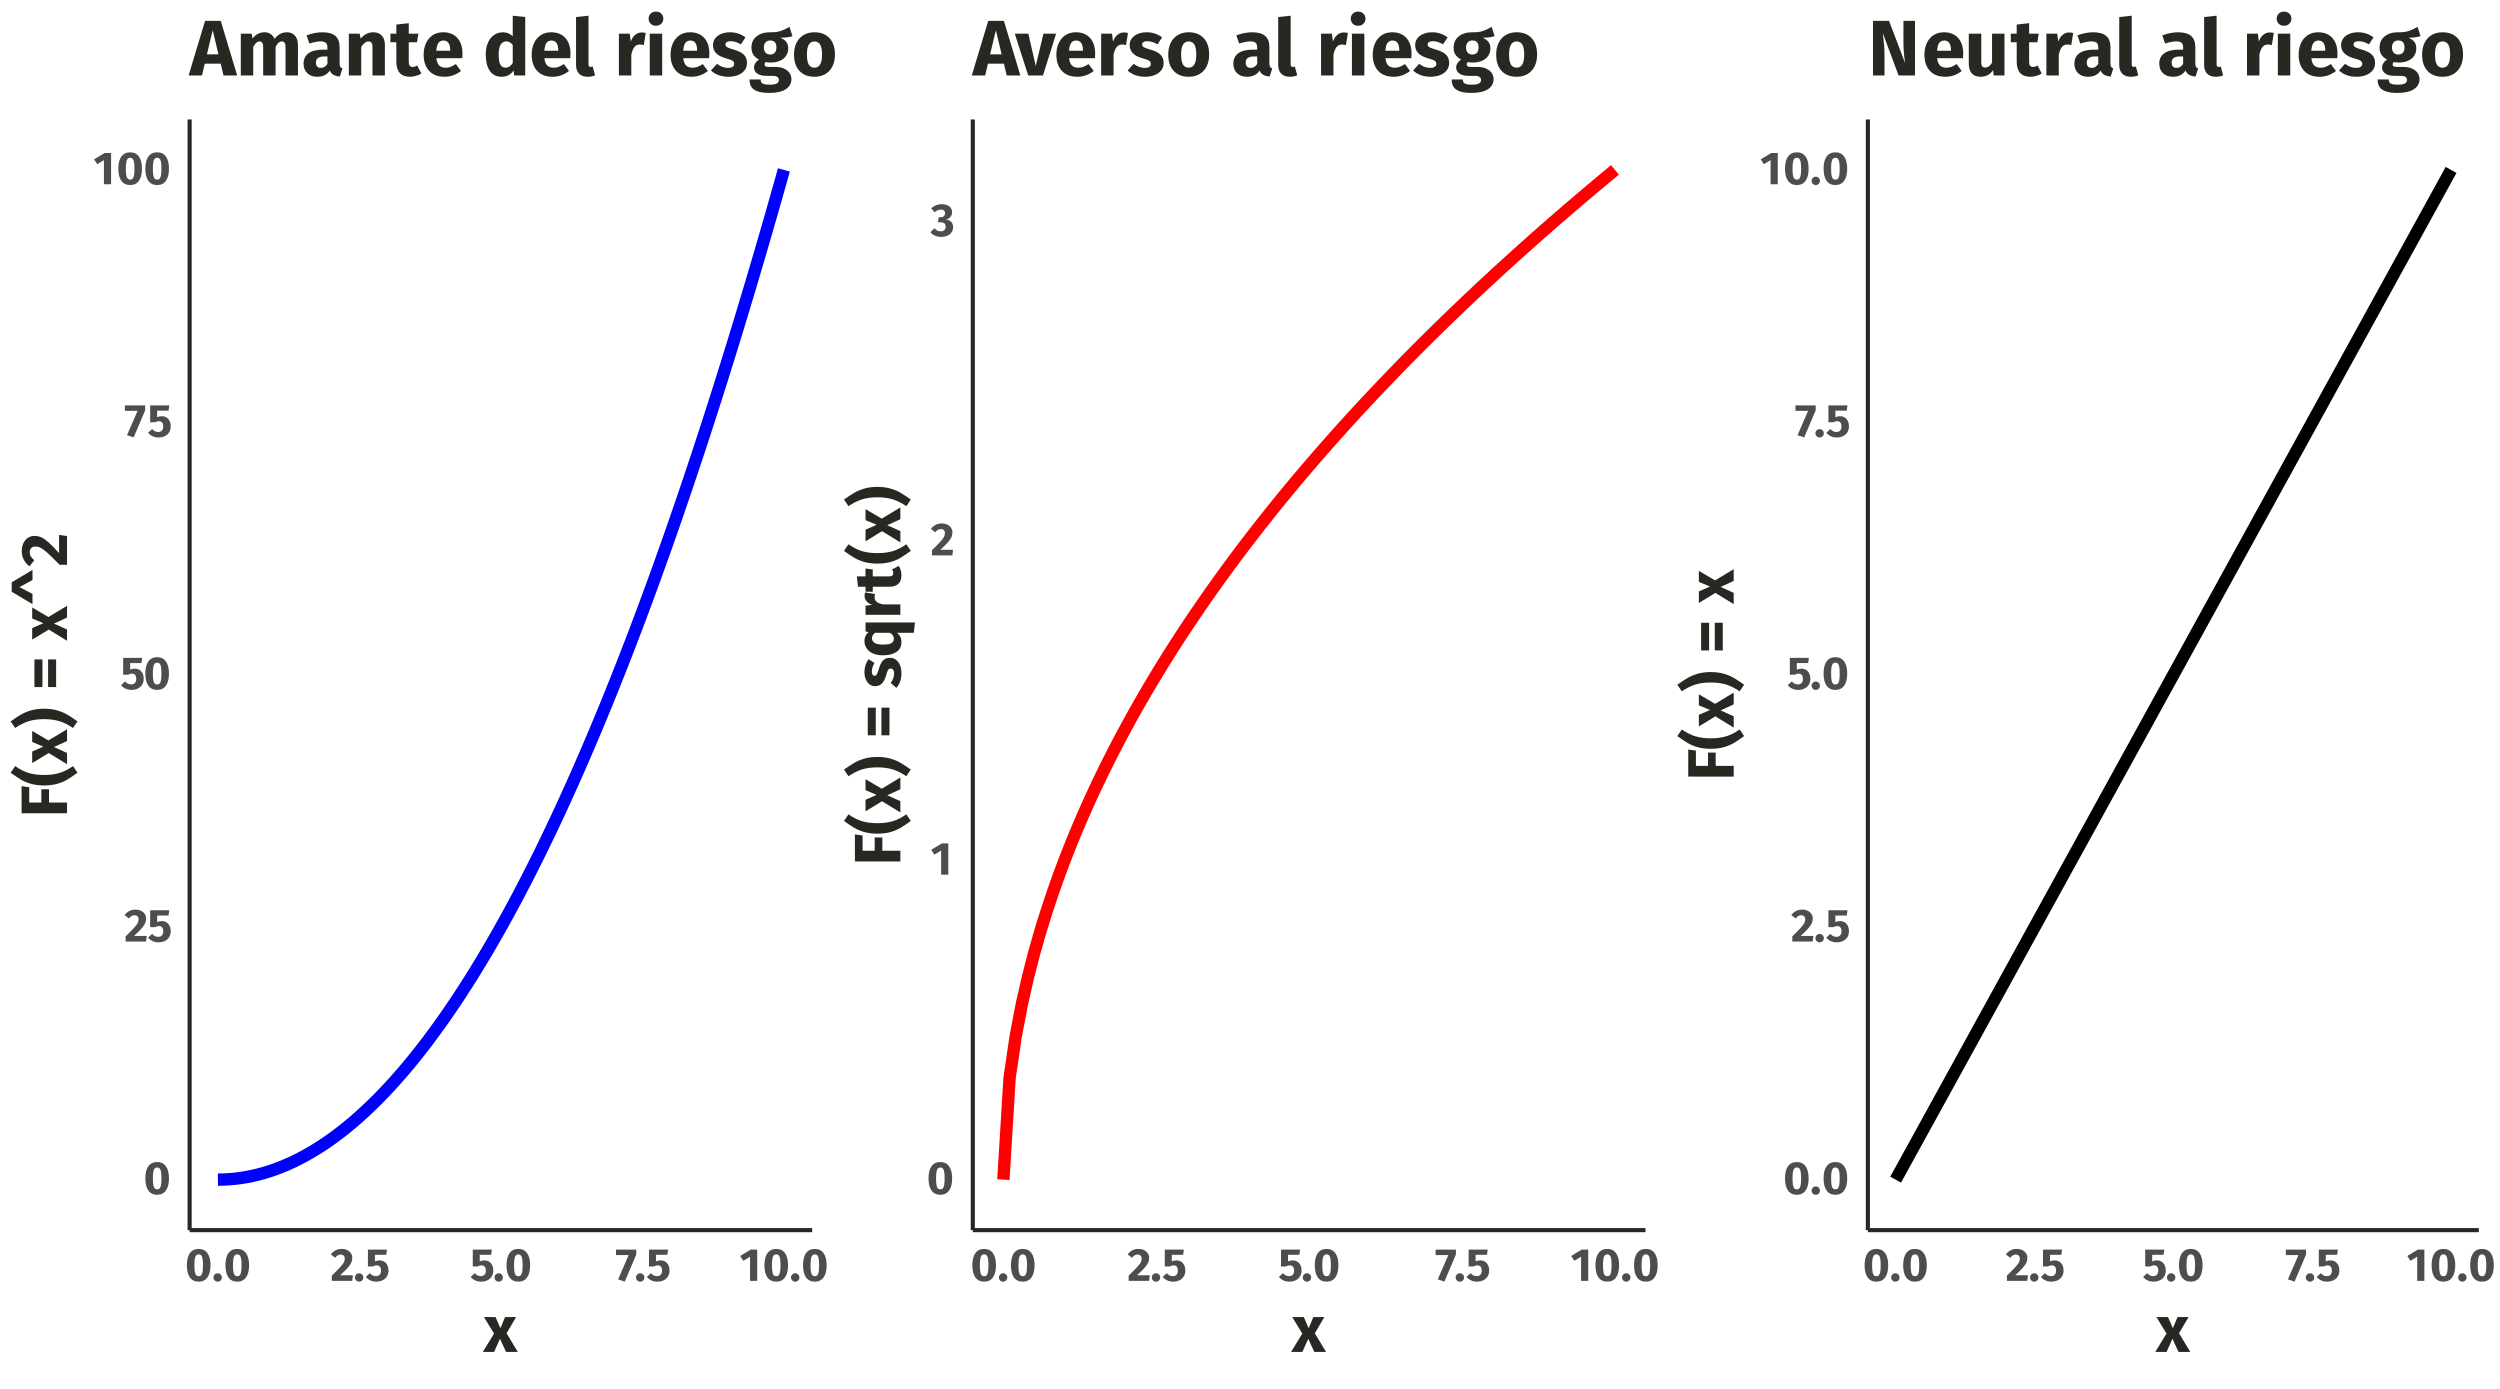 <?xml version="1.0" encoding="UTF-8"?>
<svg xmlns="http://www.w3.org/2000/svg" xmlns:xlink="http://www.w3.org/1999/xlink" width="648" height="360" viewBox="0 0 648 360">
<defs>
<g>
<g id="glyph-0-0">
<path d="M 6.516 4.203 L 1.469 4.203 L 1.469 -12.594 L 6.516 -12.594 Z M 2.141 -11.969 L 2.141 3.578 L 5.875 3.578 L 5.875 -11.969 Z M 3.891 -5.406 C 4.367 -5.406 4.707 -5.273 4.906 -5.016 C 5.113 -4.766 5.219 -4.438 5.219 -4.031 C 5.219 -3.602 5.129 -3.273 4.953 -3.047 C 4.773 -2.816 4.484 -2.672 4.078 -2.609 L 4.078 -2.078 C 4.078 -1.984 4.047 -1.91 3.984 -1.859 C 3.93 -1.805 3.863 -1.781 3.781 -1.781 C 3.695 -1.781 3.625 -1.805 3.562 -1.859 C 3.508 -1.91 3.484 -1.984 3.484 -2.078 L 3.484 -3.078 C 3.898 -3.109 4.188 -3.188 4.344 -3.312 C 4.5 -3.445 4.578 -3.68 4.578 -4.016 C 4.578 -4.273 4.523 -4.477 4.422 -4.625 C 4.316 -4.77 4.125 -4.844 3.844 -4.844 C 3.602 -4.844 3.395 -4.797 3.219 -4.703 C 3.156 -4.68 3.102 -4.672 3.062 -4.672 C 2.969 -4.672 2.895 -4.695 2.844 -4.75 C 2.789 -4.801 2.766 -4.863 2.766 -4.938 C 2.766 -5.094 2.883 -5.207 3.125 -5.281 C 3.363 -5.363 3.617 -5.406 3.891 -5.406 Z M 3.781 -1.438 C 3.895 -1.438 3.992 -1.395 4.078 -1.312 C 4.16 -1.238 4.203 -1.141 4.203 -1.016 C 4.203 -0.891 4.16 -0.785 4.078 -0.703 C 3.992 -0.617 3.895 -0.578 3.781 -0.578 C 3.656 -0.578 3.551 -0.617 3.469 -0.703 C 3.395 -0.785 3.359 -0.891 3.359 -1.016 C 3.359 -1.141 3.395 -1.238 3.469 -1.312 C 3.551 -1.395 3.656 -1.438 3.781 -1.438 Z M 3.781 -1.438 "/>
</g>
<g id="glyph-0-1">
<path d="M 3.516 -8.281 C 4.504 -8.281 5.258 -7.914 5.781 -7.188 C 6.312 -6.457 6.578 -5.41 6.578 -4.047 C 6.578 -2.68 6.312 -1.629 5.781 -0.891 C 5.258 -0.16 4.504 0.203 3.516 0.203 C 2.523 0.203 1.766 -0.16 1.234 -0.891 C 0.711 -1.629 0.453 -2.68 0.453 -4.047 C 0.453 -5.41 0.711 -6.457 1.234 -7.188 C 1.766 -7.914 2.523 -8.281 3.516 -8.281 Z M 3.516 -6.875 C 3.242 -6.875 3.023 -6.785 2.859 -6.609 C 2.703 -6.43 2.586 -6.141 2.516 -5.734 C 2.441 -5.328 2.406 -4.766 2.406 -4.047 C 2.406 -3.328 2.441 -2.758 2.516 -2.344 C 2.586 -1.938 2.703 -1.645 2.859 -1.469 C 3.023 -1.289 3.242 -1.203 3.516 -1.203 C 3.785 -1.203 4 -1.285 4.156 -1.453 C 4.32 -1.629 4.441 -1.922 4.516 -2.328 C 4.586 -2.742 4.625 -3.316 4.625 -4.047 C 4.625 -4.773 4.586 -5.344 4.516 -5.75 C 4.441 -6.164 4.32 -6.457 4.156 -6.625 C 4 -6.789 3.785 -6.875 3.516 -6.875 Z M 3.516 -6.875 "/>
</g>
<g id="glyph-0-2">
<path d="M 2.859 -8.281 C 3.441 -8.281 3.941 -8.176 4.359 -7.969 C 4.773 -7.758 5.094 -7.477 5.312 -7.125 C 5.539 -6.77 5.656 -6.383 5.656 -5.969 C 5.656 -5.531 5.566 -5.113 5.391 -4.719 C 5.211 -4.332 4.898 -3.883 4.453 -3.375 C 4.004 -2.863 3.352 -2.223 2.5 -1.453 L 5.812 -1.453 L 5.625 0 L 0.344 0 L 0.344 -1.344 C 1.332 -2.312 2.051 -3.039 2.5 -3.531 C 2.945 -4.02 3.258 -4.426 3.438 -4.75 C 3.613 -5.082 3.703 -5.422 3.703 -5.766 C 3.703 -6.098 3.609 -6.359 3.422 -6.547 C 3.234 -6.734 2.977 -6.828 2.656 -6.828 C 2.375 -6.828 2.117 -6.758 1.891 -6.625 C 1.672 -6.5 1.441 -6.285 1.203 -5.984 L 0.078 -6.875 C 0.41 -7.312 0.812 -7.656 1.281 -7.906 C 1.75 -8.156 2.273 -8.281 2.859 -8.281 Z M 2.859 -8.281 "/>
</g>
<g id="glyph-0-3">
<path d="M 5.453 -6.75 L 2.516 -6.75 L 2.516 -5.047 C 2.891 -5.223 3.285 -5.312 3.703 -5.312 C 4.148 -5.312 4.551 -5.207 4.906 -5 C 5.258 -4.789 5.535 -4.484 5.734 -4.078 C 5.93 -3.68 6.031 -3.211 6.031 -2.672 C 6.031 -2.109 5.898 -1.609 5.641 -1.172 C 5.379 -0.734 5.004 -0.395 4.516 -0.156 C 4.035 0.082 3.484 0.203 2.859 0.203 C 1.766 0.203 0.863 -0.203 0.156 -1.016 L 1.219 -2 C 1.656 -1.477 2.176 -1.219 2.781 -1.219 C 3.195 -1.219 3.52 -1.344 3.75 -1.594 C 3.977 -1.844 4.094 -2.195 4.094 -2.656 C 4.094 -3.562 3.711 -4.016 2.953 -4.016 C 2.797 -4.016 2.641 -3.992 2.484 -3.953 C 2.328 -3.91 2.16 -3.836 1.984 -3.734 L 0.703 -3.734 L 0.703 -8.109 L 5.656 -8.109 Z M 5.453 -6.75 "/>
</g>
<g id="glyph-0-4">
<path d="M 5.406 -6.828 L 2.422 0.188 L 0.703 -0.391 L 3.438 -6.688 L 0.156 -6.688 L 0.156 -8.109 L 5.406 -8.109 Z M 5.406 -6.828 "/>
</g>
<g id="glyph-0-5">
<path d="M 4.578 0 L 2.719 0 L 2.719 -6.266 L 0.984 -5.203 L 0.156 -6.453 L 2.891 -8.109 L 4.578 -8.109 Z M 4.578 0 "/>
</g>
<g id="glyph-0-6">
<path d="M 1.438 -1.969 C 1.738 -1.969 1.992 -1.859 2.203 -1.641 C 2.41 -1.43 2.516 -1.18 2.516 -0.891 C 2.516 -0.586 2.41 -0.328 2.203 -0.109 C 1.992 0.098 1.738 0.203 1.438 0.203 C 1.133 0.203 0.875 0.098 0.656 -0.109 C 0.445 -0.328 0.344 -0.586 0.344 -0.891 C 0.344 -1.18 0.445 -1.43 0.656 -1.641 C 0.875 -1.859 1.133 -1.969 1.438 -1.969 Z M 1.438 -1.969 "/>
</g>
<g id="glyph-0-7">
<path d="M 2.875 -8.281 C 3.438 -8.281 3.922 -8.188 4.328 -8 C 4.734 -7.82 5.039 -7.578 5.25 -7.266 C 5.457 -6.953 5.562 -6.602 5.562 -6.219 C 5.562 -5.727 5.422 -5.316 5.141 -4.984 C 4.867 -4.66 4.484 -4.426 3.984 -4.281 C 4.523 -4.227 4.969 -4.035 5.312 -3.703 C 5.656 -3.367 5.828 -2.898 5.828 -2.297 C 5.828 -1.836 5.707 -1.414 5.469 -1.031 C 5.227 -0.656 4.875 -0.352 4.406 -0.125 C 3.938 0.094 3.379 0.203 2.734 0.203 C 1.547 0.203 0.617 -0.203 -0.047 -1.016 L 0.969 -2.016 C 1.238 -1.742 1.504 -1.547 1.766 -1.422 C 2.023 -1.297 2.312 -1.234 2.625 -1.234 C 3 -1.234 3.301 -1.336 3.531 -1.547 C 3.77 -1.754 3.891 -2.039 3.891 -2.406 C 3.891 -2.82 3.781 -3.117 3.562 -3.297 C 3.344 -3.484 3.008 -3.578 2.562 -3.578 L 1.891 -3.578 L 2.094 -4.891 L 2.562 -4.891 C 2.926 -4.891 3.211 -4.977 3.422 -5.156 C 3.629 -5.344 3.734 -5.602 3.734 -5.938 C 3.734 -6.238 3.633 -6.469 3.438 -6.625 C 3.25 -6.789 2.988 -6.875 2.656 -6.875 C 2.082 -6.875 1.551 -6.641 1.062 -6.172 L 0.125 -7.188 C 0.895 -7.914 1.812 -8.281 2.875 -8.281 Z M 2.875 -8.281 "/>
</g>
<g id="glyph-1-0">
<path d="M 9.234 5.953 L 2.094 5.953 L 2.094 -17.844 L 9.234 -17.844 Z M 3.031 -16.969 L 3.031 5.062 L 8.312 5.062 L 8.312 -16.969 Z M 5.516 -7.672 C 6.191 -7.672 6.672 -7.488 6.953 -7.125 C 7.242 -6.758 7.391 -6.289 7.391 -5.719 C 7.391 -5.113 7.258 -4.645 7 -4.312 C 6.75 -3.988 6.344 -3.785 5.781 -3.703 L 5.781 -2.938 C 5.781 -2.812 5.738 -2.711 5.656 -2.641 C 5.57 -2.566 5.473 -2.531 5.359 -2.531 C 5.242 -2.531 5.145 -2.566 5.062 -2.641 C 4.977 -2.711 4.938 -2.812 4.938 -2.938 L 4.938 -4.375 C 5.531 -4.406 5.938 -4.516 6.156 -4.703 C 6.375 -4.891 6.484 -5.211 6.484 -5.672 C 6.484 -6.047 6.406 -6.332 6.25 -6.531 C 6.102 -6.738 5.832 -6.844 5.438 -6.844 C 5.113 -6.844 4.82 -6.781 4.562 -6.656 C 4.469 -6.625 4.391 -6.609 4.328 -6.609 C 4.203 -6.609 4.102 -6.645 4.031 -6.719 C 3.957 -6.789 3.922 -6.883 3.922 -7 C 3.922 -7.219 4.086 -7.383 4.422 -7.5 C 4.766 -7.613 5.129 -7.672 5.516 -7.672 Z M 5.359 -2.047 C 5.523 -2.047 5.664 -1.988 5.781 -1.875 C 5.895 -1.758 5.953 -1.613 5.953 -1.438 C 5.953 -1.258 5.895 -1.109 5.781 -0.984 C 5.664 -0.867 5.523 -0.812 5.359 -0.812 C 5.18 -0.812 5.035 -0.867 4.922 -0.984 C 4.816 -1.109 4.766 -1.258 4.766 -1.438 C 4.766 -1.613 4.816 -1.758 4.922 -1.875 C 5.035 -1.988 5.18 -2.047 5.359 -2.047 Z M 5.359 -2.047 "/>
</g>
<g id="glyph-1-1">
<path d="M 8.875 0 L 5.828 0 L 4.266 -3.391 L 2.734 0 L -0.188 0 L 2.719 -4.75 L 0.109 -9.031 L 3.109 -9.031 L 4.375 -6.141 L 5.578 -9.031 L 8.438 -9.031 L 5.969 -4.828 Z M 8.875 0 "/>
</g>
<g id="glyph-2-0">
<path d="M 5.953 -9.234 L 5.953 -2.094 L -17.844 -2.094 L -17.844 -9.234 Z M -16.969 -3.031 L 5.062 -3.031 L 5.062 -8.312 L -16.969 -8.312 Z M -7.672 -5.516 C -7.672 -6.191 -7.488 -6.672 -7.125 -6.953 C -6.758 -7.242 -6.289 -7.391 -5.719 -7.391 C -5.113 -7.391 -4.645 -7.258 -4.312 -7 C -3.988 -6.75 -3.785 -6.344 -3.703 -5.781 L -2.938 -5.781 C -2.812 -5.781 -2.711 -5.738 -2.641 -5.656 C -2.566 -5.57 -2.531 -5.473 -2.531 -5.359 C -2.531 -5.242 -2.566 -5.145 -2.641 -5.062 C -2.711 -4.977 -2.812 -4.938 -2.938 -4.938 L -4.375 -4.938 C -4.406 -5.531 -4.516 -5.938 -4.703 -6.156 C -4.891 -6.375 -5.211 -6.484 -5.672 -6.484 C -6.047 -6.484 -6.332 -6.406 -6.531 -6.25 C -6.738 -6.102 -6.844 -5.832 -6.844 -5.438 C -6.844 -5.113 -6.781 -4.82 -6.656 -4.562 C -6.625 -4.469 -6.609 -4.391 -6.609 -4.328 C -6.609 -4.203 -6.645 -4.102 -6.719 -4.031 C -6.789 -3.957 -6.883 -3.922 -7 -3.922 C -7.219 -3.922 -7.383 -4.086 -7.5 -4.422 C -7.613 -4.766 -7.672 -5.129 -7.672 -5.516 Z M -2.047 -5.359 C -2.047 -5.523 -1.988 -5.664 -1.875 -5.781 C -1.758 -5.895 -1.613 -5.953 -1.438 -5.953 C -1.258 -5.953 -1.109 -5.895 -0.984 -5.781 C -0.867 -5.664 -0.812 -5.523 -0.812 -5.359 C -0.812 -5.18 -0.867 -5.035 -0.984 -4.922 C -1.109 -4.816 -1.258 -4.766 -1.438 -4.766 C -1.613 -4.766 -1.758 -4.816 -1.875 -4.922 C -1.988 -5.035 -2.047 -5.18 -2.047 -5.359 Z M -2.047 -5.359 "/>
</g>
<g id="glyph-2-1">
<path d="M -9.797 -7.844 L -9.797 -3.891 L -6.656 -3.891 L -6.656 -7.328 L -4.672 -7.328 L -4.672 -3.891 L 0 -3.891 L 0 -1.109 L -11.781 -1.109 L -11.781 -8.125 Z M -9.797 -7.844 "/>
</g>
<g id="glyph-2-2">
<path d="M -13.453 -5.328 C -12.297 -4.516 -11.141 -3.926 -9.984 -3.562 C -8.836 -3.207 -7.492 -3.031 -5.953 -3.031 C -4.41 -3.031 -3.062 -3.207 -1.906 -3.562 C -0.758 -3.926 0.391 -4.516 1.547 -5.328 L 2.703 -3.609 C 1.68 -2.867 0.801 -2.273 0.062 -1.828 C -0.676 -1.391 -1.547 -1.023 -2.547 -0.734 C -3.547 -0.453 -4.68 -0.312 -5.953 -0.312 C -7.223 -0.312 -8.352 -0.453 -9.344 -0.734 C -10.344 -1.023 -11.211 -1.391 -11.953 -1.828 C -12.703 -2.273 -13.586 -2.867 -14.609 -3.609 Z M -13.453 -5.328 "/>
</g>
<g id="glyph-2-3">
<path d="M 0 -8.875 L 0 -5.828 L -3.391 -4.266 L 0 -2.734 L 0 0.188 L -4.75 -2.719 L -9.031 -0.109 L -9.031 -3.109 L -6.141 -4.375 L -9.031 -5.578 L -9.031 -8.438 L -4.828 -5.969 Z M 0 -8.875 "/>
</g>
<g id="glyph-2-4">
<path d="M -14.609 -1.922 C -13.578 -2.66 -12.691 -3.242 -11.953 -3.672 C -11.211 -4.109 -10.344 -4.473 -9.344 -4.766 C -8.352 -5.055 -7.223 -5.203 -5.953 -5.203 C -4.68 -5.203 -3.547 -5.055 -2.547 -4.766 C -1.547 -4.473 -0.68 -4.109 0.047 -3.672 C 0.785 -3.242 1.672 -2.66 2.703 -1.922 L 1.547 -0.203 C 0.379 -1.004 -0.773 -1.586 -1.922 -1.953 C -3.078 -2.316 -4.422 -2.5 -5.953 -2.5 C -7.484 -2.5 -8.82 -2.316 -9.969 -1.953 C -11.125 -1.586 -12.285 -1.004 -13.453 -0.203 Z M -14.609 -1.922 "/>
</g>
<g id="glyph-2-5">
</g>
<g id="glyph-2-6">
<path d="M -8.453 -0.812 L -8.453 -7.984 L -6.375 -7.984 L -6.375 -0.812 Z M -4.906 -0.812 L -4.906 -7.984 L -2.828 -7.984 L -2.828 -0.812 Z M -4.906 -0.812 "/>
</g>
<g id="glyph-2-7">
<path d="M -8.953 -9.188 L -8.953 -6.562 L -12.344 -4.719 L -8.953 -2.969 L -8.953 -0.312 L -14.344 -3.516 L -14.344 -5.969 Z M -8.953 -9.188 "/>
</g>
<g id="glyph-2-8">
<path d="M -11.734 -4.047 C -11.734 -4.867 -11.582 -5.578 -11.281 -6.172 C -10.988 -6.773 -10.594 -7.227 -10.094 -7.531 C -9.594 -7.844 -9.047 -8 -8.453 -8 C -7.836 -8 -7.25 -7.875 -6.688 -7.625 C -6.133 -7.383 -5.5 -6.945 -4.781 -6.312 C -4.062 -5.676 -3.156 -4.75 -2.062 -3.531 L -2.062 -8.25 L 0 -7.969 L 0 -0.5 L -1.906 -0.5 C -3.281 -1.883 -4.312 -2.895 -5 -3.531 C -5.695 -4.164 -6.281 -4.609 -6.75 -4.859 C -7.219 -5.117 -7.691 -5.25 -8.172 -5.25 C -8.641 -5.25 -9.004 -5.113 -9.266 -4.844 C -9.535 -4.582 -9.672 -4.227 -9.672 -3.781 C -9.672 -3.363 -9.578 -2.992 -9.391 -2.672 C -9.203 -2.359 -8.898 -2.035 -8.484 -1.703 L -9.734 -0.109 C -10.359 -0.578 -10.848 -1.145 -11.203 -1.812 C -11.555 -2.477 -11.734 -3.223 -11.734 -4.047 Z M -11.734 -4.047 "/>
</g>
<g id="glyph-2-9">
<path d="M -9.312 -4.234 C -9.312 -4.879 -9.211 -5.484 -9.016 -6.047 C -8.828 -6.617 -8.562 -7.117 -8.219 -7.547 L -6.703 -6.562 C -7.16 -5.82 -7.391 -5.078 -7.391 -4.328 C -7.391 -3.984 -7.328 -3.719 -7.203 -3.531 C -7.086 -3.344 -6.926 -3.25 -6.719 -3.25 C -6.539 -3.25 -6.398 -3.289 -6.297 -3.375 C -6.191 -3.457 -6.082 -3.629 -5.969 -3.891 C -5.852 -4.148 -5.719 -4.551 -5.562 -5.094 C -5.289 -6.039 -4.938 -6.742 -4.5 -7.203 C -4.062 -7.66 -3.457 -7.891 -2.688 -7.891 C -2.07 -7.891 -1.539 -7.711 -1.094 -7.359 C -0.645 -7.004 -0.301 -6.52 -0.062 -5.906 C 0.164 -5.301 0.281 -4.625 0.281 -3.875 C 0.281 -3.113 0.164 -2.406 -0.062 -1.75 C -0.301 -1.102 -0.629 -0.555 -1.047 -0.109 L -2.516 -1.406 C -1.922 -2.164 -1.625 -2.969 -1.625 -3.812 C -1.625 -4.219 -1.695 -4.535 -1.844 -4.766 C -2 -4.992 -2.211 -5.109 -2.484 -5.109 C -2.703 -5.109 -2.867 -5.062 -2.984 -4.969 C -3.109 -4.883 -3.223 -4.711 -3.328 -4.453 C -3.441 -4.191 -3.578 -3.781 -3.734 -3.219 C -3.992 -2.32 -4.359 -1.648 -4.828 -1.203 C -5.297 -0.766 -5.875 -0.547 -6.562 -0.547 C -7.082 -0.547 -7.547 -0.691 -7.953 -0.984 C -8.367 -1.285 -8.695 -1.719 -8.938 -2.281 C -9.188 -2.844 -9.312 -3.492 -9.312 -4.234 Z M -9.312 -4.234 "/>
</g>
<g id="glyph-2-10">
<path d="M -9.031 -9.062 L 3.781 -9.062 L 3.484 -6.375 L -0.859 -6.375 C -0.098 -5.758 0.281 -4.961 0.281 -3.984 C 0.281 -2.859 -0.145 -2.004 -1 -1.422 C -1.863 -0.836 -3.039 -0.547 -4.531 -0.547 C -5.469 -0.547 -6.297 -0.691 -7.016 -0.984 C -7.734 -1.285 -8.297 -1.719 -8.703 -2.281 C -9.109 -2.852 -9.312 -3.52 -9.312 -4.281 C -9.312 -5.164 -8.961 -5.93 -8.266 -6.578 L -9.031 -6.719 Z M -1.688 -4.828 C -1.688 -5.43 -2.02 -5.945 -2.688 -6.375 L -6.594 -6.375 C -6.844 -6.156 -7.031 -5.938 -7.156 -5.719 C -7.289 -5.5 -7.359 -5.254 -7.359 -4.984 C -7.359 -4.473 -7.129 -4.066 -6.672 -3.766 C -6.211 -3.473 -5.492 -3.328 -4.516 -3.328 C -3.461 -3.328 -2.727 -3.453 -2.312 -3.703 C -1.895 -3.961 -1.688 -4.336 -1.688 -4.828 Z M -1.688 -4.828 "/>
</g>
<g id="glyph-2-11">
<path d="M -9.281 -5.953 C -9.281 -6.273 -9.238 -6.57 -9.156 -6.844 L -6.562 -6.422 C -6.645 -6.086 -6.688 -5.816 -6.688 -5.609 C -6.688 -5.086 -6.504 -4.688 -6.141 -4.406 C -5.773 -4.125 -5.227 -3.898 -4.5 -3.734 L 0 -3.734 L 0 -1.047 L -9.031 -1.047 L -9.031 -3.406 L -7.297 -3.625 C -7.922 -3.82 -8.406 -4.129 -8.75 -4.547 C -9.102 -4.961 -9.281 -5.43 -9.281 -5.953 Z M -9.281 -5.953 "/>
</g>
<g id="glyph-2-12">
<path d="M -0.422 -6.719 C -0.191 -6.383 -0.02 -6 0.094 -5.562 C 0.219 -5.125 0.281 -4.691 0.281 -4.266 C 0.27 -2.297 -0.812 -1.312 -2.969 -1.312 L -7.156 -1.312 L -7.156 -0.031 L -9.031 -0.031 L -9.031 -1.312 L -10.984 -1.312 L -11.281 -4 L -9.031 -4 L -9.031 -6.062 L -7.156 -5.781 L -7.156 -4 L -3.016 -4 C -2.586 -4 -2.285 -4.066 -2.109 -4.203 C -1.93 -4.336 -1.844 -4.551 -1.844 -4.844 C -1.844 -5.164 -1.941 -5.488 -2.141 -5.812 Z M -0.422 -6.719 "/>
</g>
<g id="glyph-3-0">
<path d="M 11.078 7.141 L 2.516 7.141 L 2.516 -21.422 L 11.078 -21.422 Z M 3.625 -20.359 L 3.625 6.078 L 9.984 6.078 L 9.984 -20.359 Z M 6.609 -9.203 C 7.43 -9.203 8.016 -8.984 8.359 -8.547 C 8.703 -8.109 8.875 -7.547 8.875 -6.859 C 8.875 -6.141 8.719 -5.582 8.406 -5.188 C 8.102 -4.789 7.613 -4.547 6.938 -4.453 L 6.938 -3.531 C 6.938 -3.383 6.883 -3.266 6.781 -3.172 C 6.676 -3.086 6.555 -3.047 6.422 -3.047 C 6.285 -3.047 6.164 -3.086 6.062 -3.172 C 5.969 -3.266 5.922 -3.383 5.922 -3.531 L 5.922 -5.25 C 6.641 -5.289 7.129 -5.422 7.391 -5.641 C 7.648 -5.867 7.781 -6.258 7.781 -6.812 C 7.781 -7.258 7.691 -7.602 7.516 -7.844 C 7.336 -8.094 7.008 -8.219 6.531 -8.219 C 6.133 -8.219 5.781 -8.145 5.469 -8 C 5.363 -7.957 5.273 -7.938 5.203 -7.938 C 5.055 -7.938 4.938 -7.977 4.844 -8.062 C 4.758 -8.156 4.719 -8.27 4.719 -8.406 C 4.719 -8.664 4.914 -8.863 5.312 -9 C 5.719 -9.133 6.148 -9.203 6.609 -9.203 Z M 6.422 -2.453 C 6.629 -2.453 6.801 -2.383 6.938 -2.25 C 7.07 -2.113 7.141 -1.941 7.141 -1.734 C 7.141 -1.516 7.07 -1.332 6.938 -1.188 C 6.801 -1.051 6.629 -0.984 6.422 -0.984 C 6.223 -0.984 6.055 -1.051 5.922 -1.188 C 5.785 -1.332 5.719 -1.516 5.719 -1.734 C 5.719 -1.941 5.785 -2.113 5.922 -2.25 C 6.055 -2.383 6.223 -2.453 6.422 -2.453 Z M 6.422 -2.453 "/>
</g>
<g id="glyph-3-1">
<path d="M 8.062 -3.047 L 3.922 -3.047 L 3.203 0 L -0.266 0 L 4 -14.141 L 8.062 -14.141 L 12.328 0 L 8.781 0 Z M 7.469 -5.469 L 5.984 -11.719 L 4.484 -5.469 Z M 7.469 -5.469 "/>
</g>
<g id="glyph-3-2">
<path d="M 13.25 -11.188 C 14.102 -11.188 14.785 -10.895 15.297 -10.312 C 15.816 -9.738 16.078 -8.941 16.078 -7.922 L 16.078 0 L 12.859 0 L 12.859 -7.359 C 12.859 -8.328 12.551 -8.812 11.938 -8.812 C 11.594 -8.812 11.289 -8.695 11.031 -8.469 C 10.781 -8.238 10.531 -7.883 10.281 -7.406 L 10.281 0 L 7.062 0 L 7.062 -7.359 C 7.062 -8.328 6.754 -8.812 6.141 -8.812 C 5.816 -8.812 5.52 -8.691 5.25 -8.453 C 4.988 -8.211 4.734 -7.863 4.484 -7.406 L 4.484 0 L 1.266 0 L 1.266 -10.828 L 4.078 -10.828 L 4.312 -9.578 C 4.727 -10.117 5.191 -10.52 5.703 -10.781 C 6.211 -11.051 6.797 -11.188 7.453 -11.188 C 8.047 -11.188 8.562 -11.035 9 -10.734 C 9.445 -10.43 9.781 -10.008 10 -9.469 C 10.438 -10.039 10.914 -10.469 11.438 -10.75 C 11.957 -11.039 12.562 -11.188 13.25 -11.188 Z M 13.25 -11.188 "/>
</g>
<g id="glyph-3-3">
<path d="M 9.875 -3.141 C 9.875 -2.734 9.93 -2.43 10.047 -2.234 C 10.16 -2.047 10.348 -1.906 10.609 -1.812 L 9.938 0.281 C 9.27 0.227 8.727 0.086 8.312 -0.141 C 7.895 -0.367 7.566 -0.742 7.328 -1.266 C 6.617 -0.191 5.531 0.344 4.062 0.344 C 2.988 0.344 2.129 0.031 1.484 -0.594 C 0.848 -1.219 0.531 -2.035 0.531 -3.047 C 0.531 -4.223 0.961 -5.125 1.828 -5.75 C 2.703 -6.375 3.961 -6.688 5.609 -6.688 L 6.719 -6.688 L 6.719 -7.156 C 6.719 -7.801 6.578 -8.238 6.297 -8.469 C 6.023 -8.707 5.551 -8.828 4.875 -8.828 C 4.52 -8.828 4.094 -8.773 3.594 -8.672 C 3.094 -8.578 2.578 -8.441 2.047 -8.266 L 1.312 -10.391 C 1.988 -10.648 2.68 -10.848 3.391 -10.984 C 4.109 -11.117 4.773 -11.188 5.391 -11.188 C 6.941 -11.188 8.078 -10.863 8.797 -10.219 C 9.516 -9.582 9.875 -8.625 9.875 -7.344 Z M 5 -1.953 C 5.352 -1.953 5.676 -2.039 5.969 -2.219 C 6.258 -2.395 6.508 -2.648 6.719 -2.984 L 6.719 -4.922 L 5.922 -4.922 C 5.18 -4.922 4.629 -4.789 4.266 -4.531 C 3.91 -4.27 3.734 -3.867 3.734 -3.328 C 3.734 -2.891 3.844 -2.551 4.062 -2.312 C 4.289 -2.07 4.602 -1.953 5 -1.953 Z M 5 -1.953 "/>
</g>
<g id="glyph-3-4">
<path d="M 7.609 -11.188 C 8.547 -11.188 9.281 -10.898 9.812 -10.328 C 10.344 -9.754 10.609 -8.953 10.609 -7.922 L 10.609 0 L 7.391 0 L 7.391 -7.359 C 7.391 -7.91 7.301 -8.289 7.125 -8.5 C 6.957 -8.707 6.703 -8.812 6.359 -8.812 C 5.711 -8.812 5.086 -8.344 4.484 -7.406 L 4.484 0 L 1.266 0 L 1.266 -10.828 L 4.078 -10.828 L 4.312 -9.547 C 4.781 -10.086 5.281 -10.492 5.812 -10.766 C 6.352 -11.047 6.953 -11.188 7.609 -11.188 Z M 7.609 -11.188 "/>
</g>
<g id="glyph-3-5">
<path d="M 8.062 -0.516 C 7.664 -0.242 7.203 -0.035 6.672 0.109 C 6.148 0.266 5.633 0.344 5.125 0.344 C 2.758 0.332 1.578 -0.973 1.578 -3.578 L 1.578 -8.594 L 0.047 -8.594 L 0.047 -10.828 L 1.578 -10.828 L 1.578 -13.188 L 4.797 -13.547 L 4.797 -10.828 L 7.281 -10.828 L 6.938 -8.594 L 4.797 -8.594 L 4.797 -3.609 C 4.797 -3.109 4.875 -2.75 5.031 -2.531 C 5.195 -2.312 5.457 -2.203 5.812 -2.203 C 6.195 -2.203 6.586 -2.328 6.984 -2.578 Z M 8.062 -0.516 "/>
</g>
<g id="glyph-3-6">
<path d="M 10.719 -5.625 C 10.719 -5.176 10.695 -4.789 10.656 -4.469 L 3.953 -4.469 C 4.055 -3.562 4.312 -2.922 4.719 -2.547 C 5.125 -2.18 5.688 -2 6.406 -2 C 6.844 -2 7.266 -2.078 7.672 -2.234 C 8.078 -2.391 8.52 -2.629 9 -2.953 L 10.328 -1.156 C 9.055 -0.156 7.645 0.344 6.094 0.344 C 4.344 0.344 3 -0.172 2.062 -1.203 C 1.125 -2.234 0.656 -3.617 0.656 -5.359 C 0.656 -6.461 0.852 -7.453 1.25 -8.328 C 1.645 -9.211 2.223 -9.91 2.984 -10.422 C 3.742 -10.93 4.656 -11.188 5.719 -11.188 C 7.281 -11.188 8.504 -10.695 9.391 -9.719 C 10.273 -8.738 10.719 -7.375 10.719 -5.625 Z M 7.547 -6.547 C 7.523 -8.211 6.941 -9.047 5.797 -9.047 C 5.234 -9.047 4.801 -8.844 4.5 -8.438 C 4.207 -8.039 4.02 -7.363 3.938 -6.406 L 7.547 -6.406 Z M 7.547 -6.547 "/>
</g>
<g id="glyph-3-7">
</g>
<g id="glyph-3-8">
<path d="M 10.984 -15.141 L 10.984 0 L 8.125 0 L 7.953 -1.266 C 7.629 -0.773 7.207 -0.383 6.688 -0.094 C 6.176 0.195 5.57 0.344 4.875 0.344 C 3.531 0.344 2.504 -0.172 1.797 -1.203 C 1.098 -2.234 0.75 -3.648 0.75 -5.453 C 0.75 -6.566 0.93 -7.555 1.297 -8.422 C 1.66 -9.285 2.18 -9.961 2.859 -10.453 C 3.535 -10.941 4.332 -11.188 5.25 -11.188 C 5.719 -11.188 6.164 -11.098 6.594 -10.922 C 7.031 -10.742 7.414 -10.488 7.75 -10.156 L 7.75 -15.484 Z M 5.891 -2.016 C 6.617 -2.016 7.238 -2.414 7.75 -3.219 L 7.75 -7.922 C 7.488 -8.211 7.227 -8.438 6.969 -8.594 C 6.707 -8.75 6.41 -8.828 6.078 -8.828 C 5.461 -8.828 4.977 -8.551 4.625 -8 C 4.281 -7.457 4.109 -6.598 4.109 -5.422 C 4.109 -4.16 4.258 -3.273 4.562 -2.766 C 4.863 -2.266 5.305 -2.016 5.891 -2.016 Z M 5.891 -2.016 "/>
</g>
<g id="glyph-3-9">
<path d="M 4.141 0.344 C 3.203 0.344 2.469 0.078 1.938 -0.453 C 1.414 -0.992 1.156 -1.758 1.156 -2.75 L 1.156 -15.141 L 4.391 -15.484 L 4.391 -2.875 C 4.391 -2.426 4.57 -2.203 4.938 -2.203 C 5.125 -2.203 5.301 -2.238 5.469 -2.312 L 6.094 -0.016 C 5.508 0.223 4.859 0.344 4.141 0.344 Z M 4.141 0.344 "/>
</g>
<g id="glyph-3-10">
<path d="M 7.141 -11.141 C 7.535 -11.141 7.895 -11.094 8.219 -11 L 7.719 -7.875 C 7.301 -7.969 6.973 -8.016 6.734 -8.016 C 6.109 -8.016 5.625 -7.797 5.281 -7.359 C 4.945 -6.93 4.68 -6.281 4.484 -5.406 L 4.484 0 L 1.266 0 L 1.266 -10.828 L 4.078 -10.828 L 4.344 -8.75 C 4.594 -9.5 4.961 -10.082 5.453 -10.5 C 5.953 -10.926 6.516 -11.141 7.141 -11.141 Z M 7.141 -11.141 "/>
</g>
<g id="glyph-3-11">
<path d="M 4.484 0 L 1.266 0 L 1.266 -10.828 L 4.484 -10.828 Z M 2.859 -16.547 C 3.422 -16.547 3.879 -16.375 4.234 -16.031 C 4.598 -15.688 4.781 -15.25 4.781 -14.719 C 4.781 -14.188 4.598 -13.742 4.234 -13.391 C 3.879 -13.047 3.422 -12.875 2.859 -12.875 C 2.305 -12.875 1.852 -13.047 1.5 -13.391 C 1.145 -13.742 0.969 -14.188 0.969 -14.719 C 0.969 -15.25 1.145 -15.688 1.5 -16.031 C 1.852 -16.375 2.305 -16.547 2.859 -16.547 Z M 2.859 -16.547 "/>
</g>
<g id="glyph-3-12">
<path d="M 5.078 -11.188 C 5.859 -11.188 6.586 -11.066 7.266 -10.828 C 7.941 -10.598 8.539 -10.273 9.062 -9.859 L 7.875 -8.047 C 6.988 -8.598 6.098 -8.875 5.203 -8.875 C 4.785 -8.875 4.461 -8.801 4.234 -8.656 C 4.004 -8.52 3.891 -8.32 3.891 -8.062 C 3.891 -7.852 3.941 -7.68 4.047 -7.547 C 4.148 -7.422 4.359 -7.289 4.672 -7.156 C 4.984 -7.02 5.469 -6.859 6.125 -6.672 C 7.25 -6.348 8.086 -5.922 8.641 -5.391 C 9.191 -4.867 9.469 -4.145 9.469 -3.219 C 9.469 -2.488 9.254 -1.852 8.828 -1.312 C 8.41 -0.781 7.832 -0.367 7.094 -0.078 C 6.363 0.203 5.551 0.344 4.656 0.344 C 3.738 0.344 2.891 0.203 2.109 -0.078 C 1.328 -0.367 0.664 -0.766 0.125 -1.266 L 1.688 -3.016 C 2.602 -2.305 3.566 -1.953 4.578 -1.953 C 5.066 -1.953 5.445 -2.039 5.719 -2.219 C 6 -2.395 6.141 -2.648 6.141 -2.984 C 6.141 -3.234 6.082 -3.43 5.969 -3.578 C 5.863 -3.734 5.656 -3.875 5.344 -4 C 5.031 -4.133 4.535 -4.297 3.859 -4.484 C 2.785 -4.797 1.984 -5.227 1.453 -5.781 C 0.922 -6.344 0.656 -7.039 0.656 -7.875 C 0.656 -8.5 0.832 -9.062 1.188 -9.562 C 1.551 -10.062 2.066 -10.457 2.734 -10.75 C 3.41 -11.039 4.191 -11.188 5.078 -11.188 Z M 5.078 -11.188 "/>
</g>
<g id="glyph-3-13">
<path d="M 11.25 -10.203 C 10.539 -9.922 9.5 -9.781 8.125 -9.781 C 8.832 -9.477 9.348 -9.109 9.672 -8.672 C 9.992 -8.234 10.156 -7.672 10.156 -6.984 C 10.156 -6.285 9.973 -5.66 9.609 -5.109 C 9.242 -4.555 8.719 -4.125 8.031 -3.812 C 7.344 -3.5 6.535 -3.344 5.609 -3.344 C 5.172 -3.344 4.754 -3.383 4.359 -3.469 C 4.254 -3.414 4.172 -3.332 4.109 -3.219 C 4.047 -3.102 4.016 -2.984 4.016 -2.859 C 4.016 -2.648 4.094 -2.488 4.25 -2.375 C 4.406 -2.258 4.723 -2.203 5.203 -2.203 L 6.844 -2.203 C 7.664 -2.203 8.391 -2.066 9.016 -1.797 C 9.641 -1.523 10.125 -1.148 10.469 -0.672 C 10.812 -0.191 10.984 0.344 10.984 0.938 C 10.984 2.062 10.492 2.941 9.516 3.578 C 8.547 4.211 7.145 4.531 5.312 4.531 C 3.988 4.531 2.945 4.391 2.188 4.109 C 1.426 3.828 0.891 3.438 0.578 2.938 C 0.273 2.438 0.125 1.805 0.125 1.047 L 3.016 1.047 C 3.016 1.367 3.078 1.625 3.203 1.812 C 3.336 2.008 3.57 2.156 3.906 2.25 C 4.25 2.344 4.742 2.391 5.391 2.391 C 6.273 2.391 6.883 2.281 7.219 2.062 C 7.562 1.852 7.734 1.551 7.734 1.156 C 7.734 0.832 7.602 0.578 7.344 0.391 C 7.082 0.203 6.695 0.109 6.188 0.109 L 4.609 0.109 C 3.492 0.109 2.66 -0.094 2.109 -0.5 C 1.555 -0.906 1.281 -1.422 1.281 -2.047 C 1.281 -2.43 1.395 -2.812 1.625 -3.188 C 1.863 -3.562 2.18 -3.875 2.578 -4.125 C 1.891 -4.488 1.391 -4.914 1.078 -5.406 C 0.773 -5.906 0.625 -6.508 0.625 -7.219 C 0.625 -8.438 1.062 -9.398 1.938 -10.109 C 2.812 -10.828 3.961 -11.188 5.391 -11.188 C 6.473 -11.156 7.391 -11.258 8.141 -11.5 C 8.898 -11.75 9.68 -12.113 10.484 -12.594 Z M 5.469 -9.062 C 4.969 -9.062 4.57 -8.898 4.281 -8.578 C 3.988 -8.254 3.844 -7.816 3.844 -7.266 C 3.844 -6.68 3.988 -6.227 4.281 -5.906 C 4.57 -5.582 4.969 -5.422 5.469 -5.422 C 6 -5.422 6.398 -5.578 6.672 -5.891 C 6.953 -6.203 7.094 -6.676 7.094 -7.312 C 7.094 -8.477 6.551 -9.062 5.469 -9.062 Z M 5.469 -9.062 "/>
</g>
<g id="glyph-3-14">
<path d="M 5.953 -11.188 C 7.617 -11.188 8.922 -10.676 9.859 -9.656 C 10.797 -8.645 11.266 -7.227 11.266 -5.406 C 11.266 -4.25 11.051 -3.238 10.625 -2.375 C 10.195 -1.508 9.582 -0.836 8.781 -0.359 C 7.988 0.109 7.047 0.344 5.953 0.344 C 4.305 0.344 3.008 -0.16 2.062 -1.172 C 1.125 -2.18 0.656 -3.598 0.656 -5.422 C 0.656 -6.578 0.867 -7.586 1.297 -8.453 C 1.723 -9.316 2.332 -9.988 3.125 -10.469 C 3.926 -10.945 4.867 -11.188 5.953 -11.188 Z M 5.953 -8.812 C 5.305 -8.812 4.816 -8.535 4.484 -7.984 C 4.16 -7.43 4 -6.578 4 -5.422 C 4 -4.242 4.156 -3.379 4.469 -2.828 C 4.789 -2.285 5.285 -2.016 5.953 -2.016 C 6.609 -2.016 7.098 -2.289 7.422 -2.844 C 7.754 -3.395 7.922 -4.25 7.922 -5.406 C 7.922 -6.594 7.758 -7.457 7.438 -8 C 7.113 -8.539 6.617 -8.812 5.953 -8.812 Z M 5.953 -8.812 "/>
</g>
<g id="glyph-3-15">
<path d="M 7.188 0 L 3.359 0 L -0.125 -10.828 L 3.391 -10.828 L 5.312 -2.453 L 7.312 -10.828 L 10.594 -10.828 Z M 7.188 0 "/>
</g>
<g id="glyph-3-16">
<path d="M 12.219 0 L 7.953 0 L 3.875 -10.953 C 4.008 -9.879 4.113 -8.93 4.188 -8.109 C 4.27 -7.285 4.312 -6.312 4.312 -5.188 L 4.312 0 L 1.328 0 L 1.328 -14.141 L 5.484 -14.141 L 9.672 -3.156 C 9.367 -5.02 9.219 -6.773 9.219 -8.422 L 9.219 -14.141 L 12.219 -14.141 Z M 12.219 0 "/>
</g>
<g id="glyph-3-17">
<path d="M 10.406 0 L 7.609 0 L 7.469 -1.375 C 6.676 -0.227 5.582 0.344 4.188 0.344 C 3.188 0.344 2.43 0.047 1.922 -0.547 C 1.41 -1.148 1.156 -1.988 1.156 -3.062 L 1.156 -10.828 L 4.391 -10.828 L 4.391 -3.469 C 4.391 -2.938 4.473 -2.566 4.641 -2.359 C 4.805 -2.148 5.066 -2.047 5.422 -2.047 C 6.109 -2.047 6.695 -2.469 7.188 -3.312 L 7.188 -10.828 L 10.406 -10.828 Z M 10.406 0 "/>
</g>
</g>
</defs>
<rect x="-64.8" y="-36" width="777.6" height="432" fill="rgb(100%, 100%, 100%)" fill-opacity="1"/>
<path fill="none" stroke-width="3.201" stroke-linecap="butt" stroke-linejoin="round" stroke="rgb(0%, 0%, 100%)" stroke-opacity="1" stroke-miterlimit="10" d="M 56.484 305.762 L 57.969 305.738 L 59.449 305.656 L 60.93 305.523 L 62.414 305.336 L 63.895 305.098 L 65.375 304.801 L 66.859 304.453 L 68.34 304.055 L 69.82 303.602 L 71.305 303.094 L 72.785 302.531 L 74.266 301.918 L 75.75 301.25 L 77.23 300.531 L 78.715 299.754 L 80.195 298.926 L 81.676 298.047 L 83.16 297.113 L 84.641 296.125 L 86.121 295.082 L 87.605 293.988 L 89.086 292.84 L 90.566 291.637 L 92.051 290.383 L 93.531 289.074 L 95.012 287.711 L 96.496 286.297 L 97.977 284.828 L 99.457 283.305 L 100.941 281.73 L 102.422 280.102 L 103.902 278.418 L 105.387 276.684 L 106.867 274.895 L 108.348 273.051 L 109.832 271.156 L 111.312 269.207 L 112.793 267.203 L 114.277 265.148 L 115.758 263.039 L 117.238 260.875 L 118.723 258.66 L 120.203 256.391 L 121.688 254.066 L 123.168 251.688 L 124.648 249.258 L 126.133 246.777 L 127.613 244.238 L 129.094 241.648 L 130.578 239.004 L 132.059 236.309 L 133.539 233.559 L 135.023 230.754 L 136.504 227.898 L 137.984 224.984 L 139.469 222.023 L 140.949 219.004 L 142.43 215.934 L 143.914 212.809 L 145.395 209.633 L 146.875 206.402 L 148.359 203.117 L 149.84 199.777 L 151.32 196.387 L 152.805 192.941 L 154.285 189.445 L 155.766 185.891 L 157.25 182.289 L 158.73 178.629 L 160.211 174.918 L 161.695 171.152 L 163.176 167.332 L 164.66 163.461 L 166.141 159.535 L 167.621 155.559 L 169.105 151.527 L 170.586 147.441 L 172.066 143.301 L 173.551 139.109 L 175.031 134.863 L 176.512 130.562 L 177.996 126.211 L 179.477 121.805 L 180.957 117.344 L 182.441 112.832 L 183.922 108.266 L 185.402 103.648 L 186.887 98.973 L 188.367 94.246 L 189.848 89.469 L 191.332 84.633 L 192.812 79.746 L 194.293 74.809 L 195.777 69.812 L 197.258 64.766 L 198.738 59.668 L 200.223 54.512 L 201.703 49.305 L 203.188 44.043 "/>
<path fill="none" stroke-width="1.067" stroke-linecap="butt" stroke-linejoin="round" stroke="rgb(15.294%, 15.686%, 13.333%)" stroke-opacity="1" stroke-miterlimit="10" d="M 49.152 318.848 L 49.152 30.957 "/>
<g fill="rgb(30.196%, 30.196%, 30.196%)" fill-opacity="1">
<use xlink:href="#glyph-0-1" x="37.219" y="309.481"/>
</g>
<g fill="rgb(30.196%, 30.196%, 30.196%)" fill-opacity="1">
<use xlink:href="#glyph-0-2" x="32.219" y="244.052"/>
<use xlink:href="#glyph-0-3" x="38.219" y="244.052"/>
</g>
<g fill="rgb(30.196%, 30.196%, 30.196%)" fill-opacity="1">
<use xlink:href="#glyph-0-3" x="31.219" y="178.622"/>
<use xlink:href="#glyph-0-1" x="37.219" y="178.622"/>
</g>
<g fill="rgb(30.196%, 30.196%, 30.196%)" fill-opacity="1">
<use xlink:href="#glyph-0-4" x="32.219" y="113.192"/>
<use xlink:href="#glyph-0-3" x="38.219" y="113.192"/>
</g>
<g fill="rgb(30.196%, 30.196%, 30.196%)" fill-opacity="1">
<use xlink:href="#glyph-0-5" x="24.219" y="47.763"/>
<use xlink:href="#glyph-0-1" x="30.219" y="47.763"/>
<use xlink:href="#glyph-0-1" x="37.219" y="47.763"/>
</g>
<path fill="none" stroke-width="1.067" stroke-linecap="butt" stroke-linejoin="round" stroke="rgb(15.294%, 15.686%, 13.333%)" stroke-opacity="1" stroke-miterlimit="10" d="M 49.152 318.848 L 210.52 318.848 "/>
<g fill="rgb(30.196%, 30.196%, 30.196%)" fill-opacity="1">
<use xlink:href="#glyph-0-1" x="47.984" y="332.001"/>
<use xlink:href="#glyph-0-6" x="54.984" y="332.001"/>
<use xlink:href="#glyph-0-1" x="57.984" y="332.001"/>
</g>
<g fill="rgb(30.196%, 30.196%, 30.196%)" fill-opacity="1">
<use xlink:href="#glyph-0-2" x="85.66" y="332.001"/>
<use xlink:href="#glyph-0-6" x="91.66" y="332.001"/>
<use xlink:href="#glyph-0-3" x="94.66" y="332.001"/>
</g>
<g fill="rgb(30.196%, 30.196%, 30.196%)" fill-opacity="1">
<use xlink:href="#glyph-0-3" x="121.836" y="332.001"/>
<use xlink:href="#glyph-0-6" x="127.836" y="332.001"/>
<use xlink:href="#glyph-0-1" x="130.836" y="332.001"/>
</g>
<g fill="rgb(30.196%, 30.196%, 30.196%)" fill-opacity="1">
<use xlink:href="#glyph-0-4" x="159.512" y="332.001"/>
<use xlink:href="#glyph-0-6" x="164.512" y="332.001"/>
<use xlink:href="#glyph-0-3" x="167.512" y="332.001"/>
</g>
<g fill="rgb(30.196%, 30.196%, 30.196%)" fill-opacity="1">
<use xlink:href="#glyph-0-5" x="191.688" y="332.001"/>
<use xlink:href="#glyph-0-1" x="197.688" y="332.001"/>
<use xlink:href="#glyph-0-6" x="204.688" y="332.001"/>
<use xlink:href="#glyph-0-1" x="207.688" y="332.001"/>
</g>
<g fill="rgb(15.294%, 15.686%, 13.333%)" fill-opacity="1">
<use xlink:href="#glyph-1-1" x="125.336" y="350.414"/>
</g>
<g fill="rgb(15.294%, 15.686%, 13.333%)" fill-opacity="1">
<use xlink:href="#glyph-2-1" x="17.375" y="211.902"/>
<use xlink:href="#glyph-2-2" x="17.375" y="203.902"/>
<use xlink:href="#glyph-2-3" x="17.375" y="197.902"/>
<use xlink:href="#glyph-2-4" x="17.375" y="188.902"/>
<use xlink:href="#glyph-2-5" x="17.375" y="182.902"/>
<use xlink:href="#glyph-2-6" x="17.375" y="178.902"/>
<use xlink:href="#glyph-2-5" x="17.375" y="169.902"/>
<use xlink:href="#glyph-2-3" x="17.375" y="165.902"/>
<use xlink:href="#glyph-2-7" x="17.375" y="156.902"/>
<use xlink:href="#glyph-2-8" x="17.375" y="146.902"/>
</g>
<g fill="rgb(15.294%, 15.686%, 13.333%)" fill-opacity="1">
<use xlink:href="#glyph-3-1" x="49.152" y="19.554"/>
<use xlink:href="#glyph-3-2" x="61.152" y="19.554"/>
<use xlink:href="#glyph-3-3" x="78.152" y="19.554"/>
<use xlink:href="#glyph-3-4" x="89.152" y="19.554"/>
<use xlink:href="#glyph-3-5" x="101.152" y="19.554"/>
<use xlink:href="#glyph-3-6" x="109.152" y="19.554"/>
<use xlink:href="#glyph-3-7" x="120.152" y="19.554"/>
<use xlink:href="#glyph-3-8" x="125.152" y="19.554"/>
<use xlink:href="#glyph-3-6" x="137.152" y="19.554"/>
<use xlink:href="#glyph-3-9" x="148.152" y="19.554"/>
<use xlink:href="#glyph-3-7" x="154.152" y="19.554"/>
<use xlink:href="#glyph-3-10" x="159.152" y="19.554"/>
<use xlink:href="#glyph-3-11" x="167.152" y="19.554"/>
<use xlink:href="#glyph-3-6" x="173.152" y="19.554"/>
<use xlink:href="#glyph-3-12" x="184.152" y="19.554"/>
<use xlink:href="#glyph-3-13" x="194.152" y="19.554"/>
<use xlink:href="#glyph-3-14" x="205.152" y="19.554"/>
</g>
<path fill="none" stroke-width="3.201" stroke-linecap="butt" stroke-linejoin="round" stroke="rgb(100%, 0%, 0%)" stroke-opacity="1" stroke-miterlimit="10" d="M 260.078 305.762 L 261.68 279.461 L 263.277 268.562 L 264.879 260.203 L 266.48 253.156 L 268.082 246.945 L 269.684 241.332 L 271.285 236.172 L 272.887 231.367 L 274.488 226.852 L 276.09 222.582 L 277.691 218.523 L 279.289 214.645 L 280.891 210.926 L 282.492 207.344 L 284.094 203.891 L 285.695 200.547 L 287.297 197.309 L 288.898 194.168 L 290.5 191.109 L 292.102 188.129 L 293.703 185.227 L 295.305 182.387 L 296.902 179.617 L 298.504 176.902 L 300.105 174.246 L 301.707 171.641 L 303.309 169.086 L 304.91 166.578 L 306.512 164.113 L 308.113 161.691 L 309.715 159.312 L 311.316 156.969 L 312.914 154.66 L 314.516 152.387 L 316.117 150.148 L 317.719 147.941 L 319.32 145.766 L 320.922 143.617 L 322.523 141.496 L 324.125 139.402 L 325.727 137.336 L 327.328 135.297 L 328.93 133.277 L 330.527 131.285 L 332.129 129.312 L 333.73 127.363 L 335.332 125.434 L 336.934 123.527 L 338.535 121.637 L 340.137 119.77 L 341.738 117.918 L 343.34 116.086 L 344.941 114.27 L 346.539 112.473 L 348.141 110.691 L 349.742 108.926 L 351.344 107.176 L 352.945 105.441 L 354.547 103.723 L 356.148 102.016 L 357.75 100.324 L 359.352 98.648 L 360.953 96.984 L 362.555 95.332 L 364.152 93.695 L 365.754 92.07 L 367.355 90.457 L 368.957 88.859 L 370.559 87.27 L 372.16 85.691 L 373.762 84.125 L 375.363 82.57 L 376.965 81.023 L 378.566 79.492 L 380.168 77.965 L 381.766 76.453 L 383.367 74.949 L 384.969 73.457 L 386.57 71.973 L 388.172 70.496 L 389.773 69.031 L 391.375 67.574 L 392.977 66.125 L 394.578 64.688 L 396.18 63.254 L 397.777 61.832 L 399.379 60.418 L 400.98 59.012 L 402.582 57.613 L 404.184 56.223 L 405.785 54.844 L 407.387 53.469 L 408.988 52.102 L 410.59 50.738 L 412.191 49.387 L 413.793 48.039 L 415.391 46.703 L 416.992 45.371 L 418.594 44.043 "/>
<path fill="none" stroke-width="1.067" stroke-linecap="butt" stroke-linejoin="round" stroke="rgb(15.294%, 15.686%, 13.333%)" stroke-opacity="1" stroke-miterlimit="10" d="M 252.152 318.848 L 252.152 30.957 "/>
<g fill="rgb(30.196%, 30.196%, 30.196%)" fill-opacity="1">
<use xlink:href="#glyph-0-1" x="240.219" y="309.481"/>
</g>
<g fill="rgb(30.196%, 30.196%, 30.196%)" fill-opacity="1">
<use xlink:href="#glyph-0-5" x="241.219" y="226.72"/>
</g>
<g fill="rgb(30.196%, 30.196%, 30.196%)" fill-opacity="1">
<use xlink:href="#glyph-0-2" x="241.219" y="143.958"/>
</g>
<g fill="rgb(30.196%, 30.196%, 30.196%)" fill-opacity="1">
<use xlink:href="#glyph-0-7" x="241.219" y="61.196"/>
</g>
<path fill="none" stroke-width="1.067" stroke-linecap="butt" stroke-linejoin="round" stroke="rgb(15.294%, 15.686%, 13.333%)" stroke-opacity="1" stroke-miterlimit="10" d="M 252.152 318.848 L 426.52 318.848 "/>
<g fill="rgb(30.196%, 30.196%, 30.196%)" fill-opacity="1">
<use xlink:href="#glyph-0-1" x="251.578" y="332.001"/>
<use xlink:href="#glyph-0-6" x="258.578" y="332.001"/>
<use xlink:href="#glyph-0-1" x="261.578" y="332.001"/>
</g>
<g fill="rgb(30.196%, 30.196%, 30.196%)" fill-opacity="1">
<use xlink:href="#glyph-0-2" x="292.207" y="332.001"/>
<use xlink:href="#glyph-0-6" x="298.207" y="332.001"/>
<use xlink:href="#glyph-0-3" x="301.207" y="332.001"/>
</g>
<g fill="rgb(30.196%, 30.196%, 30.196%)" fill-opacity="1">
<use xlink:href="#glyph-0-3" x="331.336" y="332.001"/>
<use xlink:href="#glyph-0-6" x="337.336" y="332.001"/>
<use xlink:href="#glyph-0-1" x="340.336" y="332.001"/>
</g>
<g fill="rgb(30.196%, 30.196%, 30.196%)" fill-opacity="1">
<use xlink:href="#glyph-0-4" x="371.965" y="332.001"/>
<use xlink:href="#glyph-0-6" x="376.965" y="332.001"/>
<use xlink:href="#glyph-0-3" x="379.965" y="332.001"/>
</g>
<g fill="rgb(30.196%, 30.196%, 30.196%)" fill-opacity="1">
<use xlink:href="#glyph-0-5" x="407.094" y="332.001"/>
<use xlink:href="#glyph-0-1" x="413.094" y="332.001"/>
<use xlink:href="#glyph-0-6" x="420.094" y="332.001"/>
<use xlink:href="#glyph-0-1" x="423.094" y="332.001"/>
</g>
<g fill="rgb(15.294%, 15.686%, 13.333%)" fill-opacity="1">
<use xlink:href="#glyph-1-1" x="334.836" y="350.414"/>
</g>
<g fill="rgb(15.294%, 15.686%, 13.333%)" fill-opacity="1">
<use xlink:href="#glyph-2-1" x="233.375" y="224.402"/>
<use xlink:href="#glyph-2-2" x="233.375" y="216.402"/>
<use xlink:href="#glyph-2-3" x="233.375" y="210.402"/>
<use xlink:href="#glyph-2-4" x="233.375" y="201.402"/>
<use xlink:href="#glyph-2-5" x="233.375" y="195.402"/>
<use xlink:href="#glyph-2-6" x="233.375" y="191.402"/>
<use xlink:href="#glyph-2-5" x="233.375" y="182.402"/>
<use xlink:href="#glyph-2-9" x="233.375" y="178.402"/>
<use xlink:href="#glyph-2-10" x="233.375" y="170.402"/>
<use xlink:href="#glyph-2-11" x="233.375" y="160.402"/>
<use xlink:href="#glyph-2-12" x="233.375" y="153.402"/>
<use xlink:href="#glyph-2-2" x="233.375" y="146.402"/>
<use xlink:href="#glyph-2-3" x="233.375" y="140.402"/>
<use xlink:href="#glyph-2-4" x="233.375" y="131.402"/>
</g>
<g fill="rgb(15.294%, 15.686%, 13.333%)" fill-opacity="1">
<use xlink:href="#glyph-3-1" x="252.152" y="19.554"/>
<use xlink:href="#glyph-3-15" x="263.152" y="19.554"/>
<use xlink:href="#glyph-3-6" x="273.152" y="19.554"/>
<use xlink:href="#glyph-3-10" x="284.152" y="19.554"/>
<use xlink:href="#glyph-3-12" x="292.152" y="19.554"/>
<use xlink:href="#glyph-3-14" x="302.152" y="19.554"/>
<use xlink:href="#glyph-3-7" x="314.152" y="19.554"/>
<use xlink:href="#glyph-3-3" x="319.152" y="19.554"/>
<use xlink:href="#glyph-3-9" x="330.152" y="19.554"/>
<use xlink:href="#glyph-3-7" x="336.152" y="19.554"/>
<use xlink:href="#glyph-3-10" x="341.152" y="19.554"/>
<use xlink:href="#glyph-3-11" x="349.152" y="19.554"/>
<use xlink:href="#glyph-3-6" x="355.152" y="19.554"/>
<use xlink:href="#glyph-3-12" x="366.152" y="19.554"/>
<use xlink:href="#glyph-3-13" x="376.152" y="19.554"/>
<use xlink:href="#glyph-3-14" x="387.152" y="19.554"/>
</g>
<path fill="none" stroke-width="3.201" stroke-linecap="butt" stroke-linejoin="round" stroke="rgb(0%, 0%, 0%)" stroke-opacity="1" stroke-miterlimit="10" d="M 491.348 305.762 L 492.805 303.121 L 495.711 297.832 L 497.168 295.188 L 498.621 292.547 L 501.527 287.258 L 502.984 284.613 L 504.438 281.973 L 505.891 279.328 L 507.348 276.684 L 510.254 271.395 L 511.711 268.754 L 516.07 260.82 L 517.527 258.18 L 520.434 252.891 L 521.891 250.246 L 523.344 247.605 L 526.25 242.316 L 527.707 239.672 L 529.16 237.027 L 530.613 234.387 L 532.07 231.742 L 534.977 226.453 L 536.434 223.812 L 540.793 215.879 L 542.25 213.238 L 545.156 207.949 L 546.613 205.305 L 548.066 202.664 L 550.973 197.375 L 552.43 194.73 L 553.883 192.086 L 555.336 189.445 L 556.793 186.801 L 559.699 181.512 L 561.152 178.871 L 562.609 176.227 L 565.516 170.938 L 566.973 168.297 L 569.879 163.008 L 571.336 160.363 L 572.789 157.719 L 574.242 155.078 L 575.695 152.434 L 577.152 149.789 L 578.605 147.145 L 580.059 144.504 L 581.516 141.859 L 584.422 136.57 L 585.875 133.93 L 587.332 131.285 L 590.238 125.996 L 591.695 123.352 L 593.148 120.711 L 594.602 118.066 L 596.059 115.422 L 597.512 112.777 L 598.965 110.137 L 600.418 107.492 L 601.875 104.848 L 603.328 102.203 L 604.781 99.562 L 606.238 96.918 L 609.145 91.629 L 610.598 88.988 L 612.055 86.344 L 614.961 81.055 L 616.418 78.41 L 617.871 75.77 L 620.777 70.48 L 622.234 67.836 L 623.688 65.195 L 625.141 62.551 L 626.598 59.906 L 628.051 57.262 L 629.504 54.621 L 630.961 51.977 L 635.32 44.043 "/>
<path fill="none" stroke-width="1.067" stroke-linecap="butt" stroke-linejoin="round" stroke="rgb(15.294%, 15.686%, 13.333%)" stroke-opacity="1" stroke-miterlimit="10" d="M 484.152 318.848 L 484.152 30.957 "/>
<g fill="rgb(30.196%, 30.196%, 30.196%)" fill-opacity="1">
<use xlink:href="#glyph-0-1" x="462.219" y="309.481"/>
<use xlink:href="#glyph-0-6" x="469.219" y="309.481"/>
<use xlink:href="#glyph-0-1" x="472.219" y="309.481"/>
</g>
<g fill="rgb(30.196%, 30.196%, 30.196%)" fill-opacity="1">
<use xlink:href="#glyph-0-2" x="464.219" y="244.052"/>
<use xlink:href="#glyph-0-6" x="470.219" y="244.052"/>
<use xlink:href="#glyph-0-3" x="473.219" y="244.052"/>
</g>
<g fill="rgb(30.196%, 30.196%, 30.196%)" fill-opacity="1">
<use xlink:href="#glyph-0-3" x="463.219" y="178.622"/>
<use xlink:href="#glyph-0-6" x="469.219" y="178.622"/>
<use xlink:href="#glyph-0-1" x="472.219" y="178.622"/>
</g>
<g fill="rgb(30.196%, 30.196%, 30.196%)" fill-opacity="1">
<use xlink:href="#glyph-0-4" x="465.219" y="113.192"/>
<use xlink:href="#glyph-0-6" x="470.219" y="113.192"/>
<use xlink:href="#glyph-0-3" x="473.219" y="113.192"/>
</g>
<g fill="rgb(30.196%, 30.196%, 30.196%)" fill-opacity="1">
<use xlink:href="#glyph-0-5" x="456.219" y="47.763"/>
<use xlink:href="#glyph-0-1" x="462.219" y="47.763"/>
<use xlink:href="#glyph-0-6" x="469.219" y="47.763"/>
<use xlink:href="#glyph-0-1" x="472.219" y="47.763"/>
</g>
<path fill="none" stroke-width="1.067" stroke-linecap="butt" stroke-linejoin="round" stroke="rgb(15.294%, 15.686%, 13.333%)" stroke-opacity="1" stroke-miterlimit="10" d="M 484.152 318.848 L 642.52 318.848 "/>
<g fill="rgb(30.196%, 30.196%, 30.196%)" fill-opacity="1">
<use xlink:href="#glyph-0-1" x="482.848" y="332.001"/>
<use xlink:href="#glyph-0-6" x="489.848" y="332.001"/>
<use xlink:href="#glyph-0-1" x="492.848" y="332.001"/>
</g>
<g fill="rgb(30.196%, 30.196%, 30.196%)" fill-opacity="1">
<use xlink:href="#glyph-0-2" x="519.844" y="332.001"/>
<use xlink:href="#glyph-0-6" x="525.844" y="332.001"/>
<use xlink:href="#glyph-0-3" x="528.844" y="332.001"/>
</g>
<g fill="rgb(30.196%, 30.196%, 30.196%)" fill-opacity="1">
<use xlink:href="#glyph-0-3" x="555.336" y="332.001"/>
<use xlink:href="#glyph-0-6" x="561.336" y="332.001"/>
<use xlink:href="#glyph-0-1" x="564.336" y="332.001"/>
</g>
<g fill="rgb(30.196%, 30.196%, 30.196%)" fill-opacity="1">
<use xlink:href="#glyph-0-4" x="592.328" y="332.001"/>
<use xlink:href="#glyph-0-6" x="597.328" y="332.001"/>
<use xlink:href="#glyph-0-3" x="600.328" y="332.001"/>
</g>
<g fill="rgb(30.196%, 30.196%, 30.196%)" fill-opacity="1">
<use xlink:href="#glyph-0-5" x="623.82" y="332.001"/>
<use xlink:href="#glyph-0-1" x="629.82" y="332.001"/>
<use xlink:href="#glyph-0-6" x="636.82" y="332.001"/>
<use xlink:href="#glyph-0-1" x="639.82" y="332.001"/>
</g>
<g fill="rgb(15.294%, 15.686%, 13.333%)" fill-opacity="1">
<use xlink:href="#glyph-1-1" x="558.836" y="350.414"/>
</g>
<g fill="rgb(15.294%, 15.686%, 13.333%)" fill-opacity="1">
<use xlink:href="#glyph-2-1" x="449.375" y="202.402"/>
<use xlink:href="#glyph-2-2" x="449.375" y="194.402"/>
<use xlink:href="#glyph-2-3" x="449.375" y="188.402"/>
<use xlink:href="#glyph-2-4" x="449.375" y="179.402"/>
<use xlink:href="#glyph-2-5" x="449.375" y="173.402"/>
<use xlink:href="#glyph-2-6" x="449.375" y="169.402"/>
<use xlink:href="#glyph-2-5" x="449.375" y="160.402"/>
<use xlink:href="#glyph-2-3" x="449.375" y="156.402"/>
</g>
<g fill="rgb(15.294%, 15.686%, 13.333%)" fill-opacity="1">
<use xlink:href="#glyph-3-16" x="484.152" y="19.554"/>
<use xlink:href="#glyph-3-6" x="498.152" y="19.554"/>
<use xlink:href="#glyph-3-17" x="509.152" y="19.554"/>
<use xlink:href="#glyph-3-5" x="521.152" y="19.554"/>
<use xlink:href="#glyph-3-10" x="529.152" y="19.554"/>
<use xlink:href="#glyph-3-3" x="537.152" y="19.554"/>
<use xlink:href="#glyph-3-9" x="548.152" y="19.554"/>
<use xlink:href="#glyph-3-7" x="554.152" y="19.554"/>
<use xlink:href="#glyph-3-3" x="559.152" y="19.554"/>
<use xlink:href="#glyph-3-9" x="570.152" y="19.554"/>
<use xlink:href="#glyph-3-7" x="576.152" y="19.554"/>
<use xlink:href="#glyph-3-10" x="581.152" y="19.554"/>
<use xlink:href="#glyph-3-11" x="589.152" y="19.554"/>
<use xlink:href="#glyph-3-6" x="595.152" y="19.554"/>
<use xlink:href="#glyph-3-12" x="606.152" y="19.554"/>
<use xlink:href="#glyph-3-13" x="616.152" y="19.554"/>
<use xlink:href="#glyph-3-14" x="627.152" y="19.554"/>
</g>
</svg>
